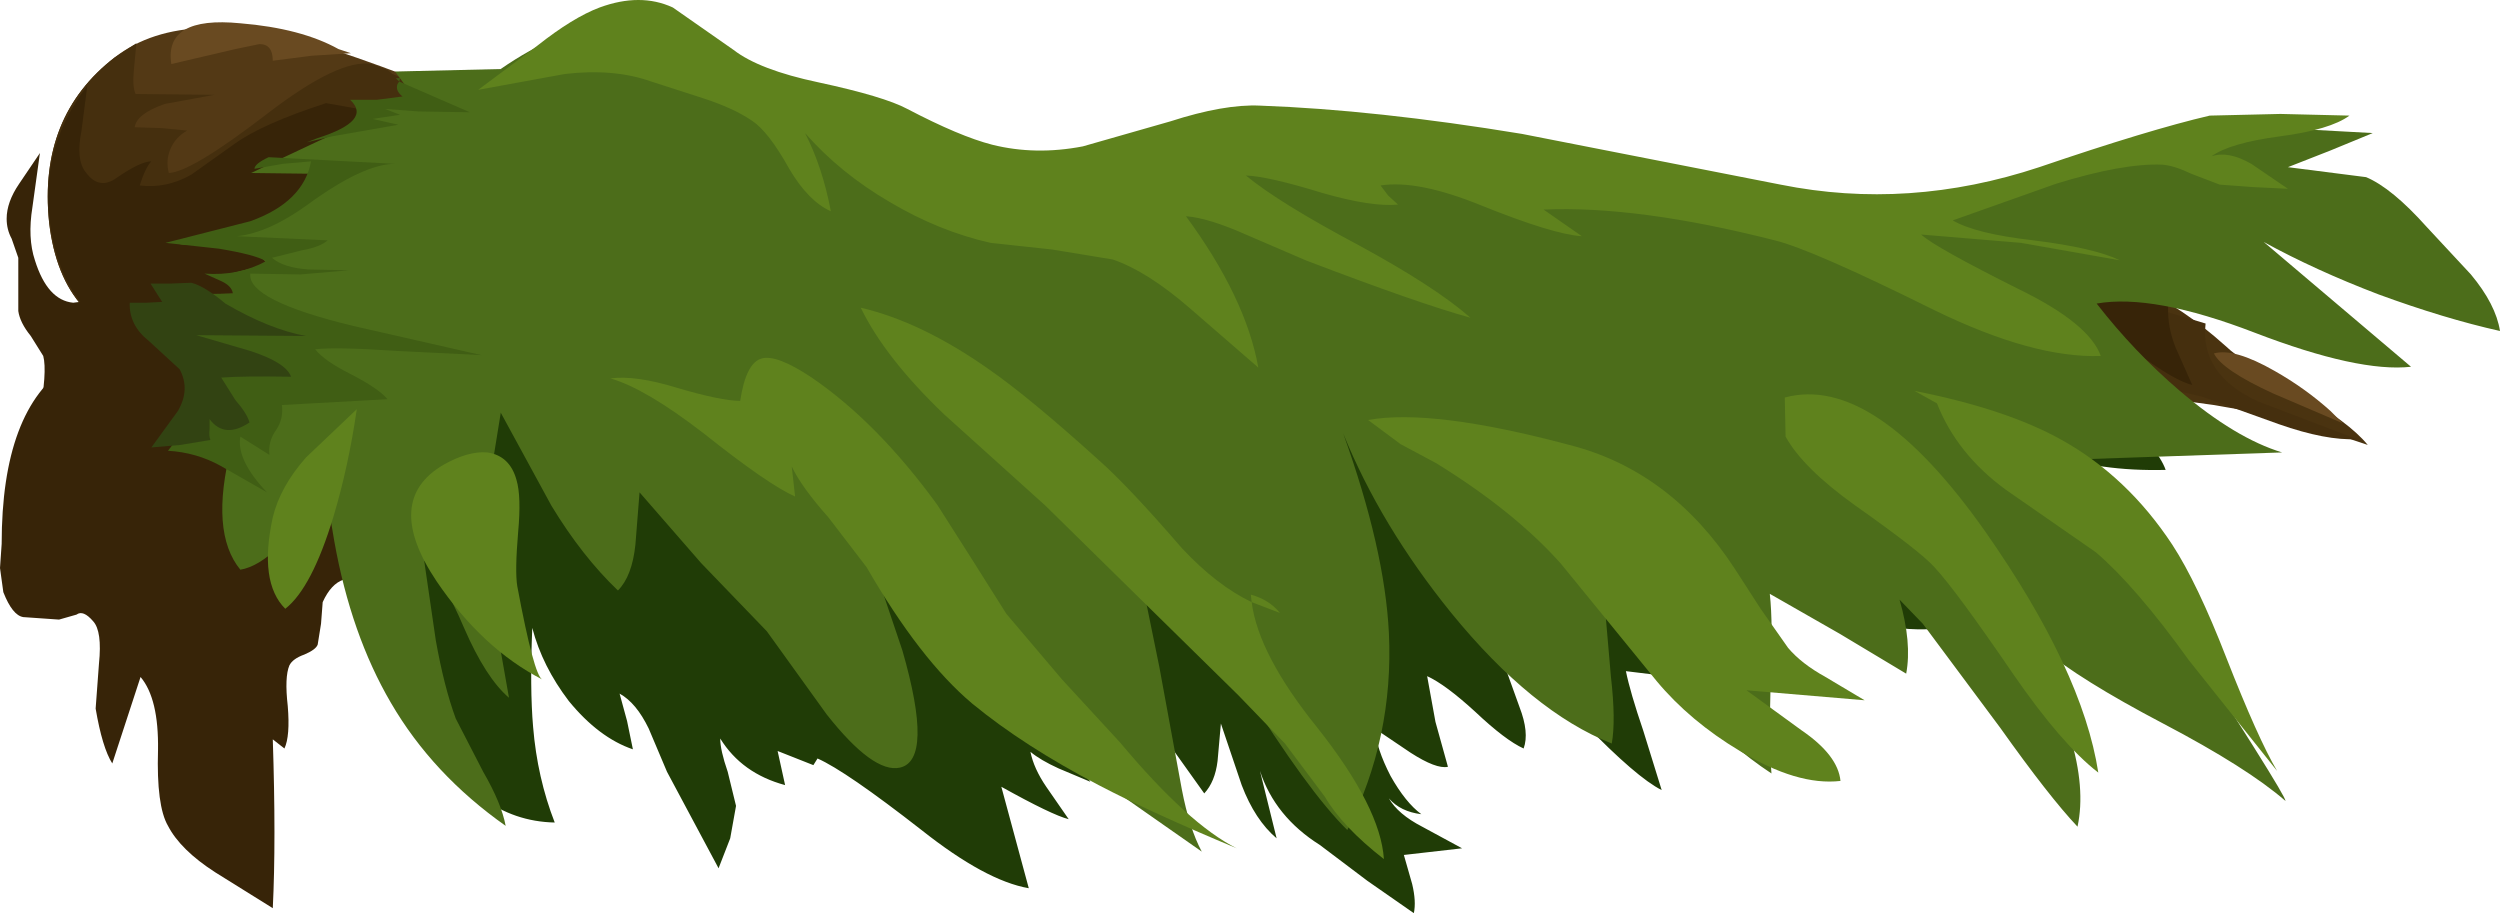 <?xml version="1.0" encoding="UTF-8" standalone="no"?>
<svg xmlns:xlink="http://www.w3.org/1999/xlink" height="54.9px" width="150.3px" xmlns="http://www.w3.org/2000/svg">
  <g transform="matrix(1.0, 0.0, 0.0, 1.0, 0.0, 0.0)">
    <use height="54.9" transform="matrix(1.0, 0.0, 0.0, 1.0, 0.0, 0.0)" width="150.3" xlink:href="#shape0"/>
  </g>
  <defs>
    <g id="shape0" transform="matrix(1.0, 0.0, 0.0, 1.0, 0.0, 0.0)">
      <path d="M120.7 16.95 Q122.8 17.35 124.2 18.25 129.2 21.65 129.3 23.3 L126.4 23.05 123.65 22.35 127.3 24.95 Q129.7 26.85 130.2 28.25 126.2 28.35 123.15 27.25 L121.45 26.35 119.8 25.7 Q120.65 26.15 121.3 27.15 L122.35 28.95 Q120.5 27.8 116.2 27.15 L118.8 29.85 Q120.35 31.4 120.6 32.95 119.1 32.45 116.85 31.15 L113.25 29.0 Q114.0 31.6 115.45 33.8 117.2 36.6 119.25 37.15 114.95 38.8 109.8 36.5 105.8 34.7 101.95 30.85 L101.55 30.35 94.55 33.3 Q96.35 34.8 97.9 37.0 99.35 39.05 99.8 40.6 L97.75 40.35 Q98.0 41.6 98.8 43.95 L99.9 47.5 Q98.4 46.75 95.25 43.5 92.45 40.6 90.45 40.0 L91.35 42.5 Q91.95 44.05 91.6 45.0 90.5 44.5 88.7 42.8 86.9 41.15 85.8 40.65 L86.3 43.4 87.05 46.1 Q86.35 46.25 84.8 45.25 L82.65 43.8 Q82.75 45.0 83.6 46.65 84.5 48.25 85.45 48.95 84.2 48.8 83.5 48.0 84.05 48.95 85.5 49.7 L87.9 51.0 84.4 51.4 84.9 53.15 Q85.15 54.2 85.0 54.9 L82.2 52.95 79.35 50.8 Q76.65 49.1 75.75 46.35 L76.75 50.4 Q75.45 49.3 74.65 47.2 L73.4 43.5 73.2 45.75 Q73.05 47.0 72.4 47.7 66.9 39.95 64.8 37.3 L64.1 37.3 62.05 37.3 62.55 40.6 Q62.9 42.45 63.45 43.7 L64.5 45.4 65.55 47.0 63.65 46.2 Q62.55 45.7 61.95 45.2 62.15 46.2 62.9 47.3 L64.25 49.25 Q63.25 49.0 60.2 47.3 L61.85 53.4 Q59.25 52.95 55.4 49.9 50.85 46.35 49.15 45.6 L48.9 46.0 46.75 45.15 47.2 47.2 Q44.6 46.5 43.3 44.4 43.3 45.1 43.75 46.4 L44.25 48.45 43.9 50.4 43.2 52.2 41.65 49.3 40.1 46.4 39.0 43.8 Q38.25 42.25 37.25 41.7 L37.7 43.35 38.05 45.05 Q36.0 44.35 34.2 42.15 32.6 40.05 32.0 37.75 31.85 41.4 32.05 43.7 32.3 46.75 33.35 49.45 28.5 49.35 25.5 43.65 22.75 36.65 21.35 33.9 L19.2 29.5 Q18.35 27.0 19.85 24.95 21.6 22.65 23.4 21.4 25.4 20.05 28.1 19.6 L35.0 19.25 41.95 19.65 49.65 18.2 65.0 17.0 Q70.9 16.95 80.45 17.4 L90.25 17.45 100.25 18.0 Q101.25 17.3 101.9 16.95 L105.35 14.75 Q107.5 13.6 109.2 13.75 L116.95 16.55 120.7 16.95" fill="#203c06" fill-rule="evenodd" stroke="none"/>
      <path d="M20.2 3.05 Q25.1 4.65 33.45 8.25 L41.55 10.95 49.75 13.35 56.95 13.75 Q62.15 13.4 64.1 13.65 66.1 13.9 69.7 15.4 73.25 16.85 75.3 17.1 L83.2 18.2 91.15 18.55 96.2 16.9 Q99.7 15.6 101.05 16.0 99.15 18.1 94.65 19.5 L87.45 21.3 79.45 22.9 Q75.2 23.25 71.6 21.75 L67.35 20.2 62.7 19.3 57.55 18.75 52.4 18.6 42.05 19.55 Q36.15 19.85 31.55 18.6 28.0 17.65 25.3 18.0 23.5 18.25 19.15 19.85 16.5 20.8 14.4 20.95 L9.65 20.7 Q3.7 19.9 2.95 13.35 2.3 7.0 6.9 3.45 11.2 0.1 20.2 3.05" fill="#533915" fill-rule="evenodd" stroke="none"/>
      <path d="M6.9 3.45 L8.2 2.6 8.05 4.2 Q7.95 5.2 8.15 5.65 L12.9 5.7 9.9 6.25 Q8.2 6.85 8.1 7.65 L9.7 7.7 11.25 7.85 Q10.55 8.25 10.25 8.95 9.95 9.65 10.15 10.4 11.5 10.35 16.05 6.85 20.4 3.5 22.35 3.85 L23.3 4.2 23.6 4.45 34.85 9.2 Q34.95 14.2 32.25 18.75 L31.55 18.6 Q28.0 17.65 25.3 18.0 23.5 18.25 19.15 19.85 16.5 20.8 14.4 20.95 L9.65 20.7 Q3.7 19.9 2.95 13.35 2.3 7.0 6.9 3.45" fill="#452f0e" fill-rule="evenodd" stroke="none"/>
      <path d="M4.9 7.85 Q4.55 9.6 5.15 10.35 5.95 11.45 7.0 10.7 8.45 9.7 9.1 9.7 8.75 10.05 8.4 11.15 10.0 11.35 11.5 10.5 L14.1 8.65 Q15.75 7.45 19.6 6.2 L36.2 9.15 40.6 10.6 40.9 12.0 41.05 13.3 Q40.8 16.3 36.2 19.4 L31.55 18.6 Q28.0 17.65 25.3 18.0 23.5 18.25 19.15 19.85 16.5 20.8 14.4 20.95 L9.65 20.7 Q4.4 20.0 3.2 14.5 2.05 9.3 5.25 5.15 L4.9 7.85" fill="#372408" fill-rule="evenodd" stroke="none"/>
      <path d="M111.0 22.65 Q110.85 20.95 112.0 19.95 112.85 19.25 114.65 18.75 L118.2 18.65 Q119.7 18.25 121.0 17.2 L123.85 16.5 Q128.5 16.05 133.8 20.8 134.9 21.85 138.25 23.7 141.2 25.35 142.35 26.75 L139.05 25.65 135.65 24.8 133.1 24.35 130.55 24.0 128.45 23.15 Q127.1 22.55 126.3 22.45 L120.5 22.6 114.85 23.95 112.3 24.5 Q111.15 24.45 111.0 22.65" fill="#4a3310" fill-rule="evenodd" stroke="none"/>
      <path d="M14.45 1.4 Q18.1 1.7 20.35 2.95 L21.1 3.2 18.75 3.35 16.4 3.65 Q16.4 2.65 15.6 2.65 L14.15 2.95 10.3 3.85 Q9.85 0.95 14.45 1.4" fill="#694a21" fill-rule="evenodd" stroke="none"/>
      <path d="M2.4 9.2 L1.95 12.45 Q1.65 14.3 2.1 15.65 2.85 18.05 4.4 18.2 L5.6 18.05 Q6.0 17.8 5.85 16.95 L10.1 18.45 Q11.35 20.8 10.85 24.1 10.35 27.6 8.2 29.0 6.9 29.85 5.55 29.7 4.2 29.5 3.15 28.45 1.9 27.2 2.35 25.05 2.85 22.35 2.6 21.4 L1.85 20.2 Q1.2 19.4 1.1 18.7 L1.1 17.1 1.1 15.5 0.7 14.35 Q0.4 13.8 0.4 13.15 0.4 12.15 1.15 11.05 L2.4 9.2" fill="#372408" fill-rule="evenodd" stroke="none"/>
      <path d="M113.35 20.15 Q113.7 18.15 117.15 17.25 L122.7 16.65 124.1 16.9 132.6 19.45 Q132.25 22.55 135.8 24.15 L141.7 26.4 Q139.85 26.5 137.0 25.5 L132.4 23.85 Q127.95 22.8 124.6 22.45 L120.35 22.65 116.15 23.0 114.0 22.45 Q113.1 21.8 113.35 20.15" fill="#452f0e" fill-rule="evenodd" stroke="none"/>
      <path d="M114.9 18.9 Q116.8 16.7 121.7 16.5 L129.35 16.7 130.35 18.45 Q130.3 19.65 130.8 20.9 L131.8 23.15 Q130.85 22.9 129.15 21.7 127.5 20.55 126.35 20.4 120.0 19.65 121.35 22.1 L117.2 22.95 115.65 23.0 Q114.75 22.95 114.35 22.45 113.7 21.7 114.05 20.55 114.25 19.7 114.9 18.9" fill="#372408" fill-rule="evenodd" stroke="none"/>
      <path d="M140.85 25.45 L136.65 23.65 Q133.6 22.25 133.1 21.25 134.3 20.9 136.75 22.3 138.6 23.35 140.1 24.7 L140.85 25.45" fill="#694a21" fill-rule="evenodd" stroke="none"/>
      <path d="M19.9 22.3 Q22.05 23.15 22.75 24.05 23.3 24.75 23.25 26.3 L23.1 28.7 23.15 31.55 Q23.0 32.9 22.15 33.95 21.6 34.6 20.65 34.85 19.9 35.1 19.4 36.2 L19.3 37.5 19.1 38.75 Q19.0 39.05 18.3 39.35 17.6 39.6 17.4 40.0 17.1 40.7 17.3 42.45 17.45 44.25 17.1 45.0 L16.4 44.45 Q16.6 50.55 16.4 54.6 L12.95 52.45 Q10.85 51.1 10.1 49.65 9.4 48.45 9.5 45.1 9.55 42.0 8.45 40.7 L7.6 43.3 6.75 45.9 Q6.15 44.95 5.75 42.6 L5.95 39.9 Q6.15 37.95 5.6 37.35 5.0 36.65 4.6 36.95 L3.55 37.25 1.4 37.1 Q0.75 37.0 0.2 35.6 L0.0 34.15 0.1 32.7 Q0.1 24.6 4.1 22.0 L10.7 20.85 16.5 20.85 Q17.15 21.25 19.9 22.3" fill="#372408" fill-rule="evenodd" stroke="none"/>
      <path d="M140.1 9.05 L137.55 10.05 142.25 10.65 Q143.8 11.3 145.9 13.65 L148.55 16.5 Q150.05 18.3 150.3 19.9 146.95 19.15 143.0 17.7 139.2 16.25 136.1 14.55 L144.95 22.05 Q141.8 22.4 135.55 20.0 129.45 17.65 126.05 18.25 128.3 21.15 131.05 23.5 134.4 26.35 137.2 27.2 L124.0 27.65 126.05 29.95 129.65 35.8 Q137.5 47.9 137.4 48.15 135.1 46.15 130.05 43.5 125.0 40.85 122.75 38.95 123.15 40.8 124.45 44.25 125.4 47.4 124.9 49.7 123.2 47.9 120.25 43.75 L115.6 37.5 114.2 36.05 Q114.95 38.65 114.6 40.5 L110.6 38.1 106.4 35.7 Q106.6 37.5 106.45 41.0 106.35 44.65 106.5 46.5 101.4 43.15 96.45 35.6 L96.5 36.65 96.85 40.7 Q97.15 43.3 96.9 44.7 92.1 42.8 87.25 36.85 83.0 31.6 80.75 26.05 83.25 33.0 83.5 38.05 83.8 44.35 81.0 49.9 78.65 47.6 74.7 41.25 71.0 35.2 68.2 32.75 L69.7 40.1 71.05 47.45 Q71.5 49.8 72.25 51.2 L65.75 46.65 Q61.95 43.9 59.5 41.6 57.65 39.85 55.35 36.25 52.8 32.25 51.45 30.8 L54.25 39.1 Q56.15 45.7 54.1 46.15 52.5 46.5 49.7 42.95 L46.1 37.95 42.15 33.85 38.45 29.6 38.2 32.75 Q38.0 34.65 37.15 35.5 35.0 33.45 33.15 30.4 L30.1 24.8 30.1 24.85 29.55 28.25 Q29.15 30.4 29.1 31.55 29.0 33.6 29.7 36.85 L30.6 41.95 Q29.2 40.75 27.9 37.75 26.6 34.7 25.5 33.7 L26.2 38.5 Q26.7 41.3 27.4 43.2 L29.05 46.4 Q30.15 48.3 30.4 49.65 26.0 46.55 23.5 42.25 21.1 38.15 20.1 32.55 L19.55 29.3 Q16.6 33.9 14.45 34.25 12.6 32.0 13.9 26.9 12.7 27.15 11.55 26.9 L13.05 25.05 Q13.6 24.1 13.35 22.7 12.75 19.7 10.95 19.45 L14.5 19.4 12.4 17.7 15.5 17.6 Q15.1 16.7 14.05 16.4 L16.1 15.9 Q15.45 15.0 13.65 14.8 L10.8 14.7 Q12.9 14.45 15.45 13.35 18.5 11.95 19.05 10.45 L15.1 10.4 Q19.25 8.4 22.7 6.85 22.2 6.5 21.7 6.45 L25.3 6.4 23.75 4.3 30.1 4.15 Q33.65 1.7 36.25 1.7 38.7 1.75 42.7 3.0 L48.95 5.25 55.8 8.25 Q60.15 10.05 62.95 10.0 64.8 10.0 68.85 8.75 72.65 7.6 74.85 7.7 L85.5 8.55 Q91.3 9.3 95.95 10.9 103.25 13.45 109.55 13.55 116.2 13.6 123.15 11.0 128.2 9.05 131.65 8.7 L137.15 7.7 142.65 8.0 140.1 9.05" fill="#4c6d1a" fill-rule="evenodd" stroke="none"/>
      <path d="M123.6 11.05 L117.4 13.25 Q118.75 14.05 122.25 14.45 125.9 14.9 127.45 15.65 L121.5 14.6 115.5 14.1 Q116.3 14.85 121.4 17.4 125.6 19.45 126.3 21.4 122.25 21.55 116.3 18.65 108.95 15.0 106.7 14.45 98.45 12.35 92.8 12.6 L95.1 14.2 Q93.4 14.1 89.05 12.35 85.25 10.8 83.0 11.15 L83.45 11.75 84.05 12.3 Q82.45 12.45 79.5 11.6 76.25 10.6 74.9 10.55 76.9 12.2 81.7 14.75 86.3 17.25 88.4 19.1 85.3 18.25 78.5 15.65 L74.9 14.1 Q72.65 13.1 71.3 13.0 74.9 17.9 75.65 22.1 L71.5 18.5 Q68.95 16.3 66.9 15.6 L63.25 15.0 59.55 14.6 Q56.45 13.9 53.5 12.15 50.5 10.4 48.4 8.0 49.45 10.05 49.95 12.7 48.6 12.1 47.45 10.15 46.2 7.9 45.2 7.25 44.1 6.5 42.25 5.9 L39.15 4.9 Q36.9 4.1 33.95 4.45 L28.75 5.4 32.3 2.75 Q34.45 1.05 36.05 0.45 38.5 -0.45 40.45 0.45 L44.1 3.0 Q45.65 4.2 49.2 4.95 53.15 5.8 54.55 6.55 57.7 8.2 59.65 8.7 62.25 9.35 65.1 8.8 L70.35 7.3 Q73.6 6.25 75.75 6.35 82.7 6.6 91.5 8.05 L107.05 11.1 Q114.75 12.65 122.6 10.05 129.2 7.8 132.85 6.95 L137.1 6.85 141.25 6.95 Q140.1 7.8 137.05 8.2 134.05 8.6 132.95 9.4 133.95 9.05 135.35 9.85 L137.55 11.35 135.5 11.25 133.45 11.1 131.75 10.45 Q130.7 9.95 130.0 9.9 127.65 9.8 123.6 11.05" fill="#5f821d" fill-rule="evenodd" stroke="none"/>
      <path d="M115.1 23.5 Q120.65 24.6 123.95 26.45 127.9 28.65 130.6 32.75 132.1 35.05 133.85 39.55 135.75 44.4 136.9 46.35 L131.6 39.7 Q128.4 35.25 126.0 33.2 L120.6 29.45 Q117.65 27.3 116.45 24.25 L115.1 23.5" fill="#5f821d" fill-rule="evenodd" stroke="none"/>
      <path d="M107.3 23.9 Q112.65 22.45 119.35 31.95 125.2 40.3 126.15 46.45 123.95 44.75 121.05 40.55 117.6 35.5 116.3 34.1 115.45 33.15 111.55 30.4 108.4 28.15 107.35 26.25 L107.3 23.9" fill="#5f821d" fill-rule="evenodd" stroke="none"/>
      <path d="M105.85 36.6 L107.5 38.95 Q108.3 39.9 109.75 40.7 L112.1 42.1 105.0 41.5 108.3 43.9 Q110.5 45.4 110.65 46.95 108.05 47.25 104.6 45.15 101.6 43.35 99.6 40.95 L93.85 33.9 Q91.05 30.75 86.35 27.85 L84.2 26.7 82.25 25.25 Q86.1 24.55 94.35 26.75 100.45 28.3 104.3 34.2 L105.85 36.6" fill="#5f821d" fill-rule="evenodd" stroke="none"/>
      <path d="M59.45 22.2 Q61.9 23.9 66.1 27.7 67.85 29.25 71.05 32.95 73.15 35.2 75.25 36.2 L75.2 35.75 Q76.3 36.05 76.95 36.85 L75.25 36.2 Q75.65 39.35 79.2 43.75 83.0 48.55 83.2 51.65 80.7 49.7 79.65 47.9 L77.25 44.7 74.45 41.8 62.85 30.4 56.75 24.9 Q53.2 21.5 51.75 18.5 55.4 19.35 59.45 22.2" fill="#5f821d" fill-rule="evenodd" stroke="none"/>
      <path d="M44.5 24.1 Q44.85 21.8 45.8 21.55 46.7 21.3 48.8 22.7 52.75 25.4 56.35 30.35 L58.45 33.65 60.5 36.9 63.85 40.85 67.35 44.65 Q71.45 49.55 74.35 51.0 69.2 48.85 66.05 47.2 61.55 44.85 58.45 42.3 55.3 39.65 52.1 34.1 L49.8 31.1 Q48.2 29.3 47.6 28.05 L47.8 29.85 Q46.2 29.15 42.3 26.05 38.8 23.35 36.7 22.75 38.2 22.55 40.65 23.3 43.35 24.1 44.5 24.1" fill="#5f821d" fill-rule="evenodd" stroke="none"/>
      <path d="M31.1 35.25 Q32.1 40.6 32.6 40.85 29.0 39.0 26.25 34.95 23.0 30.1 26.65 27.95 28.15 27.1 29.3 27.2 30.65 27.4 31.05 28.85 31.35 29.85 31.15 32.0 30.95 34.35 31.1 35.25" fill="#5f821d" fill-rule="evenodd" stroke="none"/>
      <path d="M16.4 31.1 Q16.85 29.25 18.4 27.5 L21.45 24.6 Q20.95 28.05 20.05 31.05 18.75 35.35 17.15 36.6 15.55 35.0 16.4 31.1" fill="#5f821d" fill-rule="evenodd" stroke="none"/>
      <path d="M19.1 8.3 Q22.4 7.25 21.05 6.0 L22.65 6.0 24.2 5.8 Q23.75 5.45 23.9 5.05 L24.0 4.9 23.8 4.7 24.05 4.7 24.0 4.9 25.95 5.75 28.25 6.75 25.15 6.7 23.15 6.55 24.05 6.9 22.4 7.15 23.95 7.5 19.95 8.2 18.45 8.55 19.1 8.3 M16.15 9.45 L23.75 9.85 Q21.85 9.85 18.5 12.3 16.15 14.0 14.25 14.2 L19.7 14.45 Q19.25 14.85 18.15 15.05 L16.35 15.5 Q17.05 16.1 18.55 16.2 L21.0 16.25 18.05 16.5 15.05 16.45 Q14.85 18.05 21.25 19.6 L28.95 21.35 23.9 21.1 Q20.15 20.85 18.95 21.0 19.5 21.7 21.1 22.5 22.75 23.35 23.3 24.0 L16.95 24.35 Q17.05 25.2 16.6 25.85 16.1 26.55 16.2 27.35 L14.45 26.25 Q14.2 27.65 16.05 29.6 L13.25 28.0 Q11.8 27.2 10.1 27.1 L11.7 25.0 Q12.6 23.85 12.3 22.45 12.05 21.35 10.8 20.45 L8.85 18.7 10.5 18.4 12.25 18.4 10.85 17.7 14.0 17.65 Q13.95 17.2 13.3 16.9 L12.3 16.45 Q14.35 16.6 16.0 15.7 15.3 15.3 13.15 14.95 L9.95 14.6 15.05 13.3 Q18.25 12.15 18.7 9.7 L17.0 9.85 15.3 10.15 Q15.3 9.85 16.15 9.45" fill="#405e14" fill-rule="evenodd" stroke="none"/>
      <path d="M11.5 17.0 Q12.3 17.2 13.55 18.25 16.2 19.8 18.4 20.2 L11.8 20.15 15.05 21.1 Q17.2 21.8 17.5 22.65 14.7 22.6 13.3 22.7 L14.15 24.05 Q14.85 24.85 15.0 25.4 13.5 26.4 12.6 25.2 L12.6 25.8 Q12.55 26.2 12.65 26.45 L10.85 26.75 9.1 26.9 10.7 24.7 Q11.45 23.4 10.8 22.2 L8.95 20.5 Q7.75 19.55 7.8 18.2 L8.8 18.2 9.75 18.15 9.05 17.05 10.2 17.05 11.5 17.0" fill="#324312" fill-rule="evenodd" stroke="none"/>
    </g>
  </defs>
</svg>
